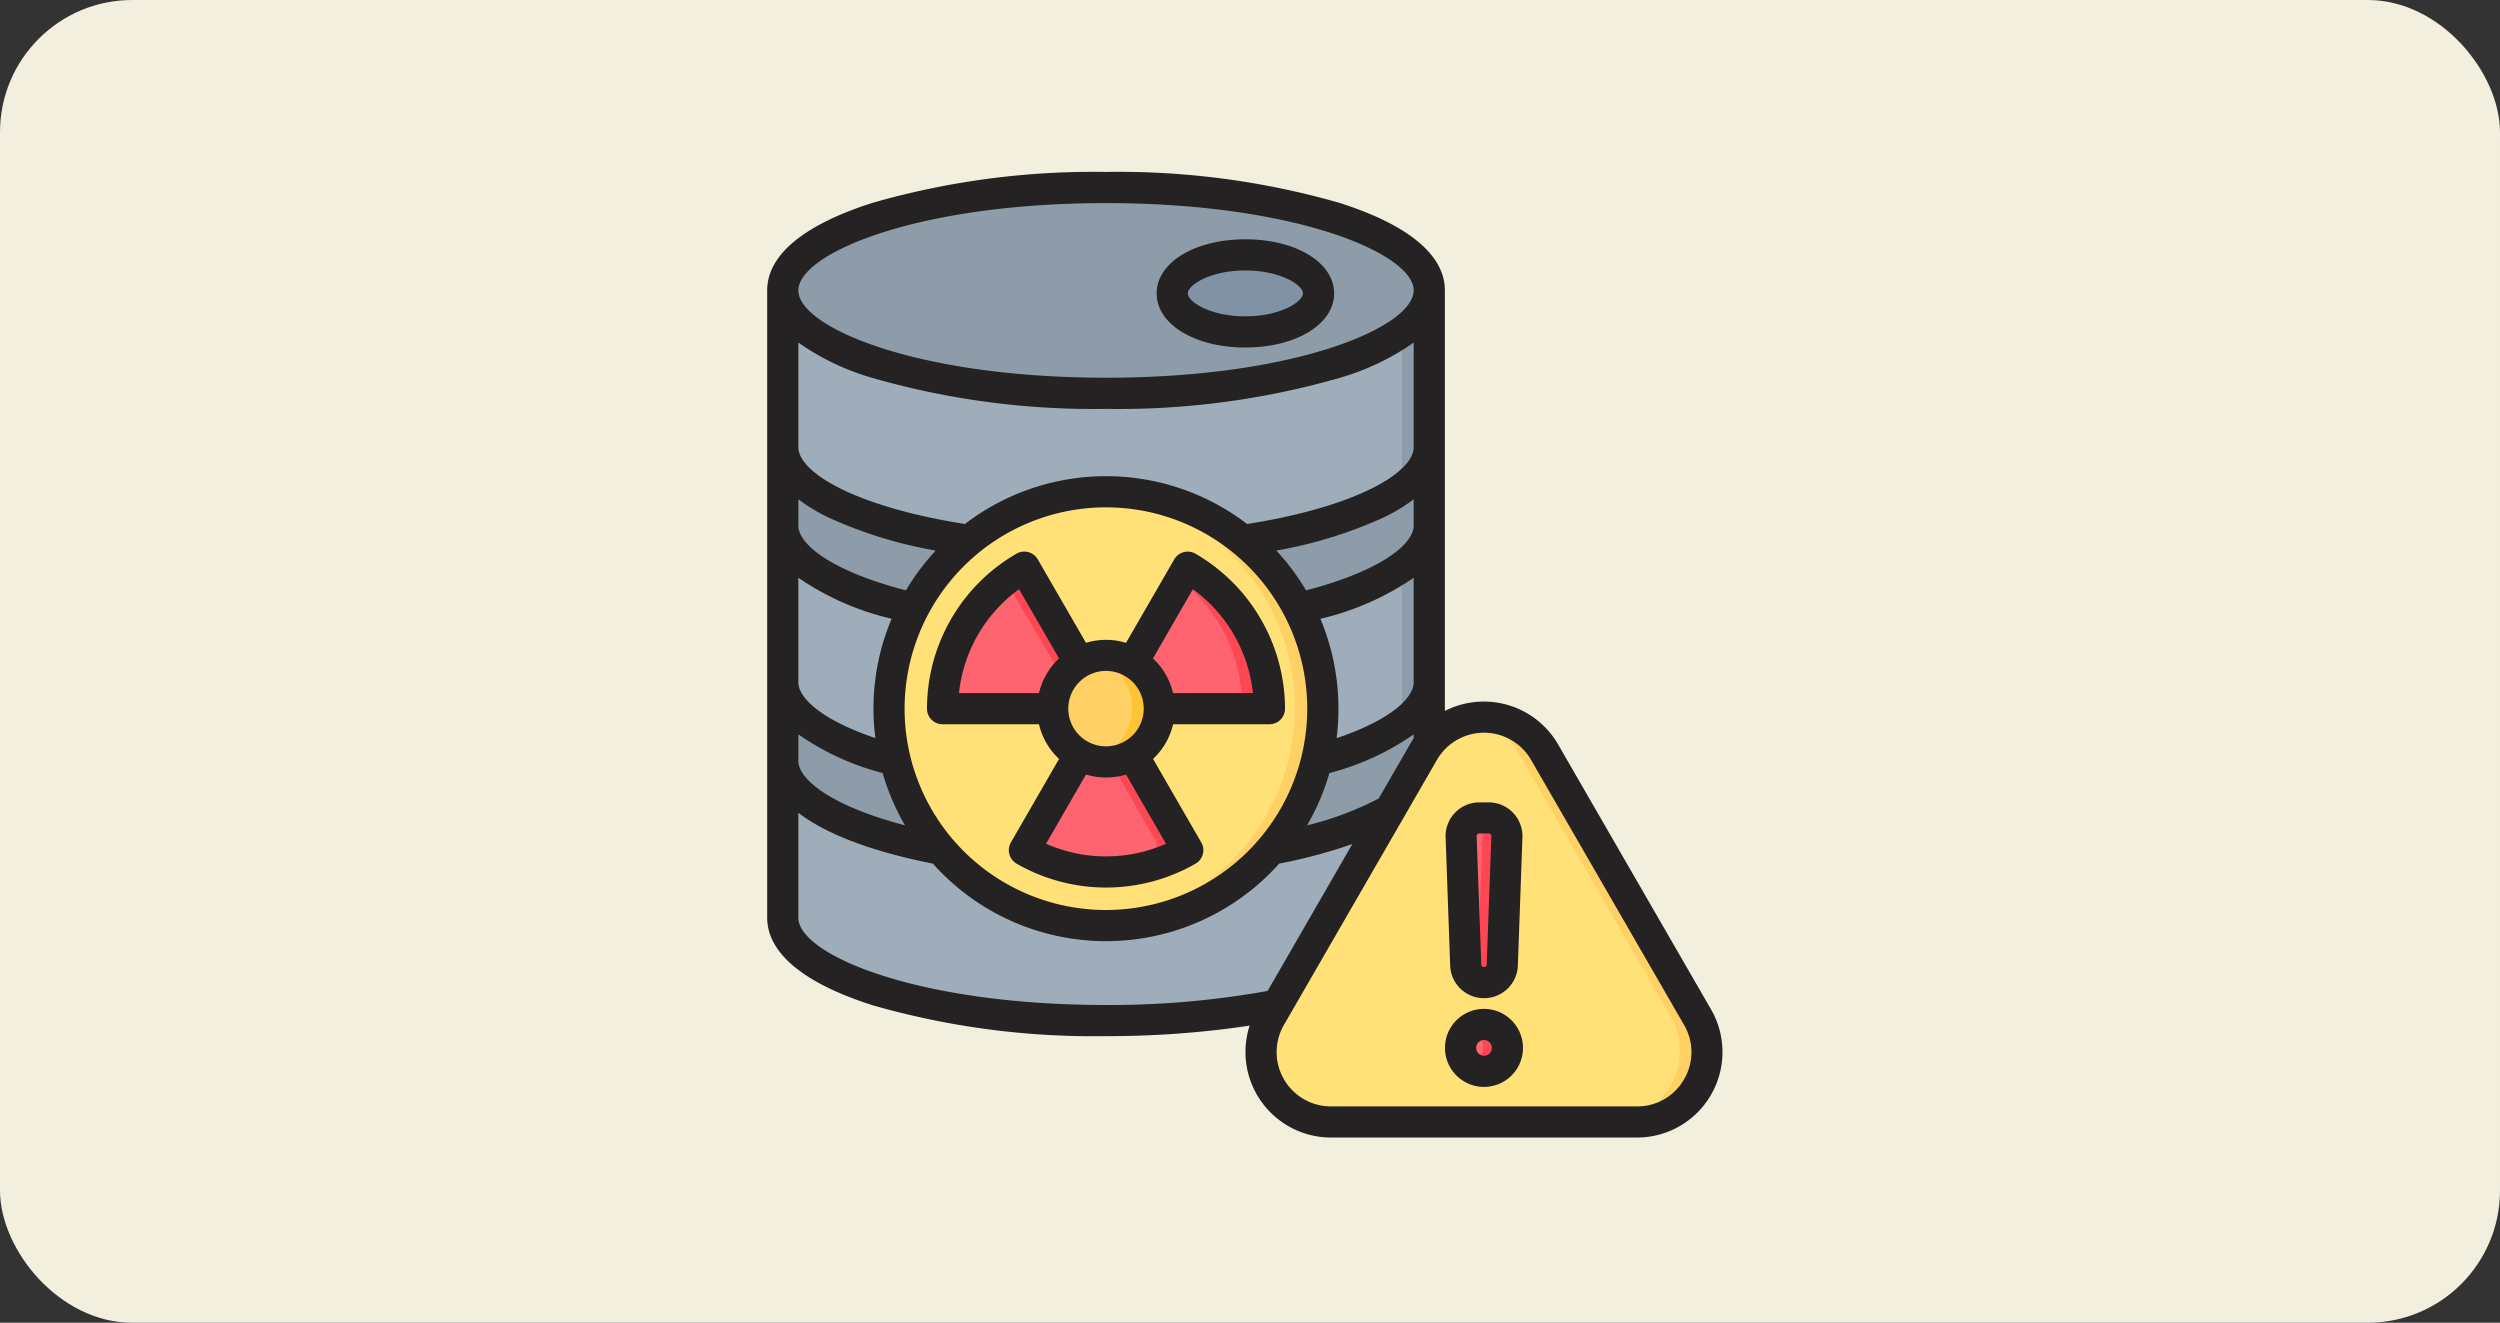 <svg xmlns="http://www.w3.org/2000/svg" width="189" height="100" viewBox="0 0 189 100">
  <rect x="0" y="0" width="189" height="100" fill="#333333" stroke="none"/>
  <g id="Grupo_1115796" data-name="Grupo 1115796" transform="translate(-390.332 -1159.204)">
    <rect id="Rectángulo_406738" data-name="Rectángulo 406738" width="189" height="100" rx="10" transform="translate(390.332 1159.204)" fill="#f2efdf"/>
    <g id="Grupo_1117057" data-name="Grupo 1117057" transform="translate(448.332 1172.204)">
      <g id="Grupo_1117056" data-name="Grupo 1117056" transform="translate(0.592 1.094)">
        <g id="Grupo_1117051" data-name="Grupo 1117051" transform="translate(0 0)">
          <path id="Trazado_887597" data-name="Trazado 887597" d="M63.513,23.21V70.631c0,4.3-10.941,7.778-24.438,7.778s-24.438-3.482-24.438-7.778V23.21c0-4.3,10.941-7.778,24.438-7.778S63.513,18.914,63.513,23.21Z" transform="translate(-14.637 -15.432)" fill="#8d9ca8" fill-rule="evenodd"/>
          <ellipse id="Elipse_11719" data-name="Elipse 11719" cx="24.438" cy="7.778" rx="24.438" ry="7.778" transform="translate(0 0)" fill="#8d9ca8"/>
          <ellipse id="Elipse_11720" data-name="Elipse 11720" cx="5.53" cy="2.912" rx="5.53" ry="2.912" transform="translate(29.444 5.092)" fill="#8192a5"/>
          <g id="Grupo_1117050" data-name="Grupo 1117050" transform="translate(0 7.778)">
            <path id="Trazado_887598" data-name="Trazado 887598" d="M39.076,76.058c-13.5,0-24.438-3.482-24.438-7.778V80.135c0,3.118,5.764,5.807,14.086,7.048a16.4,16.4,0,0,1,20.7,0c8.322-1.24,14.086-3.93,14.086-7.048V68.28c0,4.3-10.941,7.778-24.438,7.778Z" transform="translate(-14.638 -68.28)" fill="#9facba" fill-rule="evenodd"/>
            <path id="Trazado_887599" data-name="Trazado 887599" d="M24.534,195.358c-6-1.417-9.9-3.69-9.9-6.252v11.855c0,2.359,3.3,4.473,8.511,5.9a16.462,16.462,0,0,1,1.386-11.5Z" transform="translate(-14.637 -171.323)" fill="#9facba" fill-rule="evenodd"/>
            <path id="Trazado_887600" data-name="Trazado 887600" d="M26.592,316.62c-7.159-1.356-11.955-3.844-11.955-6.688v11.855c0,4.3,10.941,7.778,24.438,7.778a67.364,67.364,0,0,0,12.966-1.184l8.506-14.732a29.367,29.367,0,0,1-8.988,2.971,16.4,16.4,0,0,1-24.965,0Z" transform="translate(-14.637 -274.366)" fill="#9facba" fill-rule="evenodd"/>
            <path id="Trazado_887601" data-name="Trazado 887601" d="M279.48,195.358a16.462,16.462,0,0,1,1.385,11.5c5.211-1.426,8.511-3.54,8.511-5.9V189.106C289.376,191.668,285.485,193.941,279.48,195.358Z" transform="translate(-240.501 -171.323)" fill="#9facba" fill-rule="evenodd"/>
          </g>
          <path id="Trazado_887602" data-name="Trazado 887602" d="M200.853,23.21V70.631c0,4.3-10.941,7.778-24.438,7.778q-.369,0-.736,0c13.156-.124,23.7-3.557,23.7-7.774V23.21c0-4.217-10.546-7.65-23.7-7.774q.367,0,.736,0C189.911,15.432,200.853,18.914,200.853,23.21Z" transform="translate(-151.977 -15.432)" fill="#8d9ca8" fill-rule="evenodd"/>
        </g>
        <g id="Grupo_1117052" data-name="Grupo 1117052" transform="translate(36.155 40.038)">
          <path id="Trazado_887603" data-name="Trazado 887603" d="M281.727,290.112l11.57,20.04a5.284,5.284,0,0,1-4.576,7.926h-23.14a5.284,5.284,0,0,1-4.576-7.926l11.57-20.04a5.283,5.283,0,0,1,9.151,0Z" transform="translate(-260.292 -287.47)" fill="#ffe177" fill-rule="evenodd"/>
          <path id="Trazado_887604" data-name="Trazado 887604" d="M364.575,354.853a1.772,1.772,0,1,1-1.772,1.772A1.772,1.772,0,0,1,364.575,354.853Zm0-3.163a1.384,1.384,0,0,1-1.382-1.333l-.35-9.682a1.383,1.383,0,0,1,1.382-1.433h.7a1.383,1.383,0,0,1,1.382,1.433l-.35,9.682A1.384,1.384,0,0,1,364.575,351.69Z" transform="translate(-347.716 -331.621)" fill="#fe646f" fill-rule="evenodd"/>
          <path id="Trazado_887605" data-name="Trazado 887605" d="M375.154,290.112l11.57,20.04a5.284,5.284,0,0,1-4.576,7.926h-1.472a5.284,5.284,0,0,0,4.576-7.926l-11.57-20.04a5.242,5.242,0,0,0-3.84-2.591,5.393,5.393,0,0,1,.736-.051A5.248,5.248,0,0,1,375.154,290.112Z" transform="translate(-353.719 -287.47)" fill="#ffd064" fill-rule="evenodd"/>
          <path id="Trazado_887606" data-name="Trazado 887606" d="M371.182,354.853a1.772,1.772,0,1,1-.632,3.428,1.773,1.773,0,0,0,0-3.312A1.768,1.768,0,0,1,371.182,354.853Zm0-3.163a1.378,1.378,0,0,1-.632-.153,1.383,1.383,0,0,0,.751-1.181l.35-9.682a1.389,1.389,0,0,0-1.1-1.407,1.459,1.459,0,0,1,.282-.027h.7a1.383,1.383,0,0,1,1.382,1.433l-.35,9.682A1.384,1.384,0,0,1,371.182,351.69Z" transform="translate(-354.322 -331.621)" fill="#fd4755" fill-rule="evenodd"/>
        </g>
        <g id="Grupo_1117055" data-name="Grupo 1117055" transform="translate(1.244 16.211)">
          <g id="Grupo_1117053" data-name="Grupo 1117053" transform="translate(0 0)">
            <circle id="Elipse_11721" data-name="Elipse 11721" cx="16.398" cy="16.398" r="16.398" transform="translate(0 23.186) rotate(-45)" fill="#ffe177"/>
            <path id="Trazado_887607" data-name="Trazado 887607" d="M176.413,171.711a16.4,16.4,0,0,1,0,32.8c-.247,0-.492-.007-.736-.017a16.4,16.4,0,0,0,0-32.761C175.921,171.717,176.167,171.711,176.413,171.711Z" transform="translate(-153.22 -164.921)" fill="#ffd064" fill-rule="evenodd"/>
            <path id="Trazado_887608" data-name="Trazado 887608" d="M116.07,212.513a12.343,12.343,0,0,1,5.487,9.5.736.736,0,0,1-.734.783H97.634a.736.736,0,0,1-.734-.782,12.375,12.375,0,0,1,5.488-9.5.736.736,0,0,1,1.044.245l5.585,9.674a.719.719,0,0,1,0,.736l-5.584,9.672a.736.736,0,0,0,.31,1.027,12.343,12.343,0,0,0,10.972,0,.736.736,0,0,0,.311-1.028l-5.584-9.672a.719.719,0,0,1,0-.736l5.584-9.672a.735.735,0,0,1,1.044-.245Z" transform="translate(-86.035 -199.61)" fill="#fe646f" fill-rule="evenodd"/>
          </g>
          <g id="Grupo_1117054" data-name="Grupo 1117054" transform="translate(15.945 12.777)">
            <path id="Trazado_887609" data-name="Trazado 887609" d="M145.521,212.513a12.343,12.343,0,0,1,5.487,9.5.736.736,0,0,1-.734.783H148.8a.736.736,0,0,0,.734-.783,12.347,12.347,0,0,0-5.081-9.22l.021-.037a.736.736,0,0,1,1.044-.245Zm-14.089.28q.2-.145.406-.282a.736.736,0,0,1,1.044.245l5.062,8.767-.524.907a.733.733,0,0,0-.1.368Zm7.137,10a.733.733,0,0,1-.1.368l-.523.907L143,232.839a.736.736,0,0,1-.311,1.028,12.42,12.42,0,0,1-4.761,1.264,12.408,12.408,0,0,0,6.233-1.264.736.736,0,0,0,.311-1.028l-5.584-9.672a.733.733,0,0,1-.1-.368h-.222Z" transform="translate(-131.432 -212.388)" fill="#fd4755" fill-rule="evenodd"/>
          </g>
          <circle id="Elipse_11722" data-name="Elipse 11722" cx="4.027" cy="4.027" r="4.027" transform="translate(17.947 21.006) rotate(-22.514)" fill="#ffd064"/>
          <path id="Trazado_887610" data-name="Trazado 887610" d="M176.416,255.763a4.027,4.027,0,1,1-.736,7.987,4.028,4.028,0,0,0,0-7.919A4.065,4.065,0,0,1,176.416,255.763Z" transform="translate(-153.222 -236.602)" fill="#ffc338" fill-rule="evenodd"/>
        </g>
      </g>
      <path id="Trazado_887611" data-name="Trazado 887611" d="M64.308,58.077a.162.162,0,0,1,.145-.063h.7a.162.162,0,0,1,.145.063.177.177,0,0,1,.062.15l-.353,9.683a.2.2,0,0,1-.208.2.2.2,0,0,1-.2-.2l-.353-9.681a.178.178,0,0,1,.063-.15ZM64.8,70.463a2.553,2.553,0,0,0,2.563-2.468l.346-9.681a2.556,2.556,0,0,0-2.556-2.653h-.7A2.556,2.556,0,0,0,61.9,58.313l.346,9.681A2.551,2.551,0,0,0,64.8,70.463Zm0,4.352a.594.594,0,1,1,.6-.592A.591.591,0,0,1,64.8,74.814Zm0-3.542a2.949,2.949,0,1,0,2.951,2.95,2.952,2.952,0,0,0-2.951-2.95Zm15.13,5.322a4.069,4.069,0,0,0,0-4.106L68.361,52.448a4.108,4.108,0,0,0-7.114,0L49.677,72.488a4.106,4.106,0,0,0,3.554,6.159H76.376A4.06,4.06,0,0,0,79.93,76.594ZM12.968,64.379V56.452c2.106,1.609,5.57,2.933,10.17,3.84a17.546,17.546,0,0,0,26.179,0,39.236,39.236,0,0,0,5.535-1.482L48.444,69.918a67.163,67.163,0,0,1-12.22,1.061c-14.409,0-23.256-3.844-23.256-6.6Zm0-13.857v2c0,1.428,2.542,3.431,8.064,4.875a17.27,17.27,0,0,1-1.69-3.954,19.717,19.717,0,0,1-6.373-2.923Zm0-11.842a20.815,20.815,0,0,0,7.052,3.1,17.473,17.473,0,0,0-1.372,6.793,16.888,16.888,0,0,0,.146,2.229c-4.26-1.442-5.826-3.12-5.826-4.211Zm0-5.931v1.991c0,1.416,2.522,3.44,8.133,4.894a17.8,17.8,0,0,1,2.251-3.008A33.256,33.256,0,0,1,15.192,34.1,13.183,13.183,0,0,1,12.968,32.748Zm0-11.847a18.871,18.871,0,0,0,5.618,2.677,60.591,60.591,0,0,0,17.637,2.335,60.529,60.529,0,0,0,17.637-2.335A18.836,18.836,0,0,0,59.487,20.9v7.911c0,1.916-4.323,4.5-12.594,5.806a17.535,17.535,0,0,0-21.33,0c-8.271-1.305-12.594-3.89-12.594-5.806ZM36.224,10.357c-14.409,0-23.256,3.844-23.256,6.6s8.846,6.6,23.256,6.6,23.263-3.845,23.263-6.6-8.846-6.6-23.263-6.6ZM51.347,39.633c5.611-1.455,8.14-3.478,8.14-4.894V32.748A13.469,13.469,0,0,1,57.263,34.1,33.325,33.325,0,0,1,49.1,36.625,17.081,17.081,0,0,1,51.347,39.633Zm2.314,11.173a18.192,18.192,0,0,0,.138-2.229,17.469,17.469,0,0,0-1.365-6.793,20.942,20.942,0,0,0,7.052-3.1v7.915c0,1.091-1.566,2.769-5.826,4.211ZM36.224,33.357A15.22,15.22,0,1,1,21,48.577a15.235,15.235,0,0,1,15.22-15.22ZM56.84,55.372A23.987,23.987,0,0,1,51.423,57.4a17.3,17.3,0,0,0,1.69-3.954,19.889,19.889,0,0,0,6.373-2.924v.31c-.1.141-.194.287-.277.438ZM81.966,71.31,70.4,51.27a6.482,6.482,0,0,0-8.555-2.521V16.957c0-2.671-2.757-4.961-7.98-6.621A60.481,60.481,0,0,0,36.224,8a60.548,60.548,0,0,0-17.637,2.334c-5.216,1.66-7.974,3.951-7.974,6.621V64.379c0,2.671,2.757,4.961,7.974,6.621a60.547,60.547,0,0,0,17.637,2.334,72.023,72.023,0,0,0,10.862-.795A6.469,6.469,0,0,0,53.231,81H76.376a6.461,6.461,0,0,0,5.59-9.692ZM46.761,15.449c2.7,0,4.357,1.123,4.357,1.733s-1.656,1.735-4.357,1.735-4.35-1.123-4.35-1.735S44.066,15.449,46.761,15.449Zm0,5.824c3.824,0,6.713-1.759,6.713-4.091s-2.889-4.089-6.713-4.089-6.706,1.758-6.706,4.089S42.937,21.273,46.761,21.273ZM26.546,42.99a11.246,11.246,0,0,0-1.434,4.41H31.16a5.2,5.2,0,0,1,1.517-2.621L29.65,39.541A11.307,11.307,0,0,0,26.546,42.99Zm12.532,5.587a2.851,2.851,0,1,0-2.854,2.849A2.856,2.856,0,0,0,39.078,48.577Zm3.72-9.034-3.02,5.235A5.2,5.2,0,0,1,41.295,47.4h6.041A11.2,11.2,0,0,0,42.8,39.544ZM40.762,58.79l-3.02-5.233a5.2,5.2,0,0,1-3.027,0l-3.02,5.232A11.225,11.225,0,0,0,40.762,58.79Zm-8.084-6.413a5.192,5.192,0,0,1-1.517-2.621H23.872a1.175,1.175,0,0,1-1.178-1.176,13.542,13.542,0,0,1,6.768-11.72,1.178,1.178,0,0,1,1.607.431L34.714,43.6a5.2,5.2,0,0,1,3.027,0l3.644-6.307a1.179,1.179,0,0,1,1.607-.431A13.586,13.586,0,0,1,49.76,48.577a1.179,1.179,0,0,1-1.178,1.178H41.3a5.193,5.193,0,0,1-1.517,2.621l3.644,6.311a1.155,1.155,0,0,1,.118.894,1.182,1.182,0,0,1-.547.714,13.581,13.581,0,0,1-13.529,0,1.179,1.179,0,0,1-.43-1.609Z" transform="translate(-10.613 -8.002)" fill="#242222" fill-rule="evenodd"/>
    </g>
  </g>
</svg>
